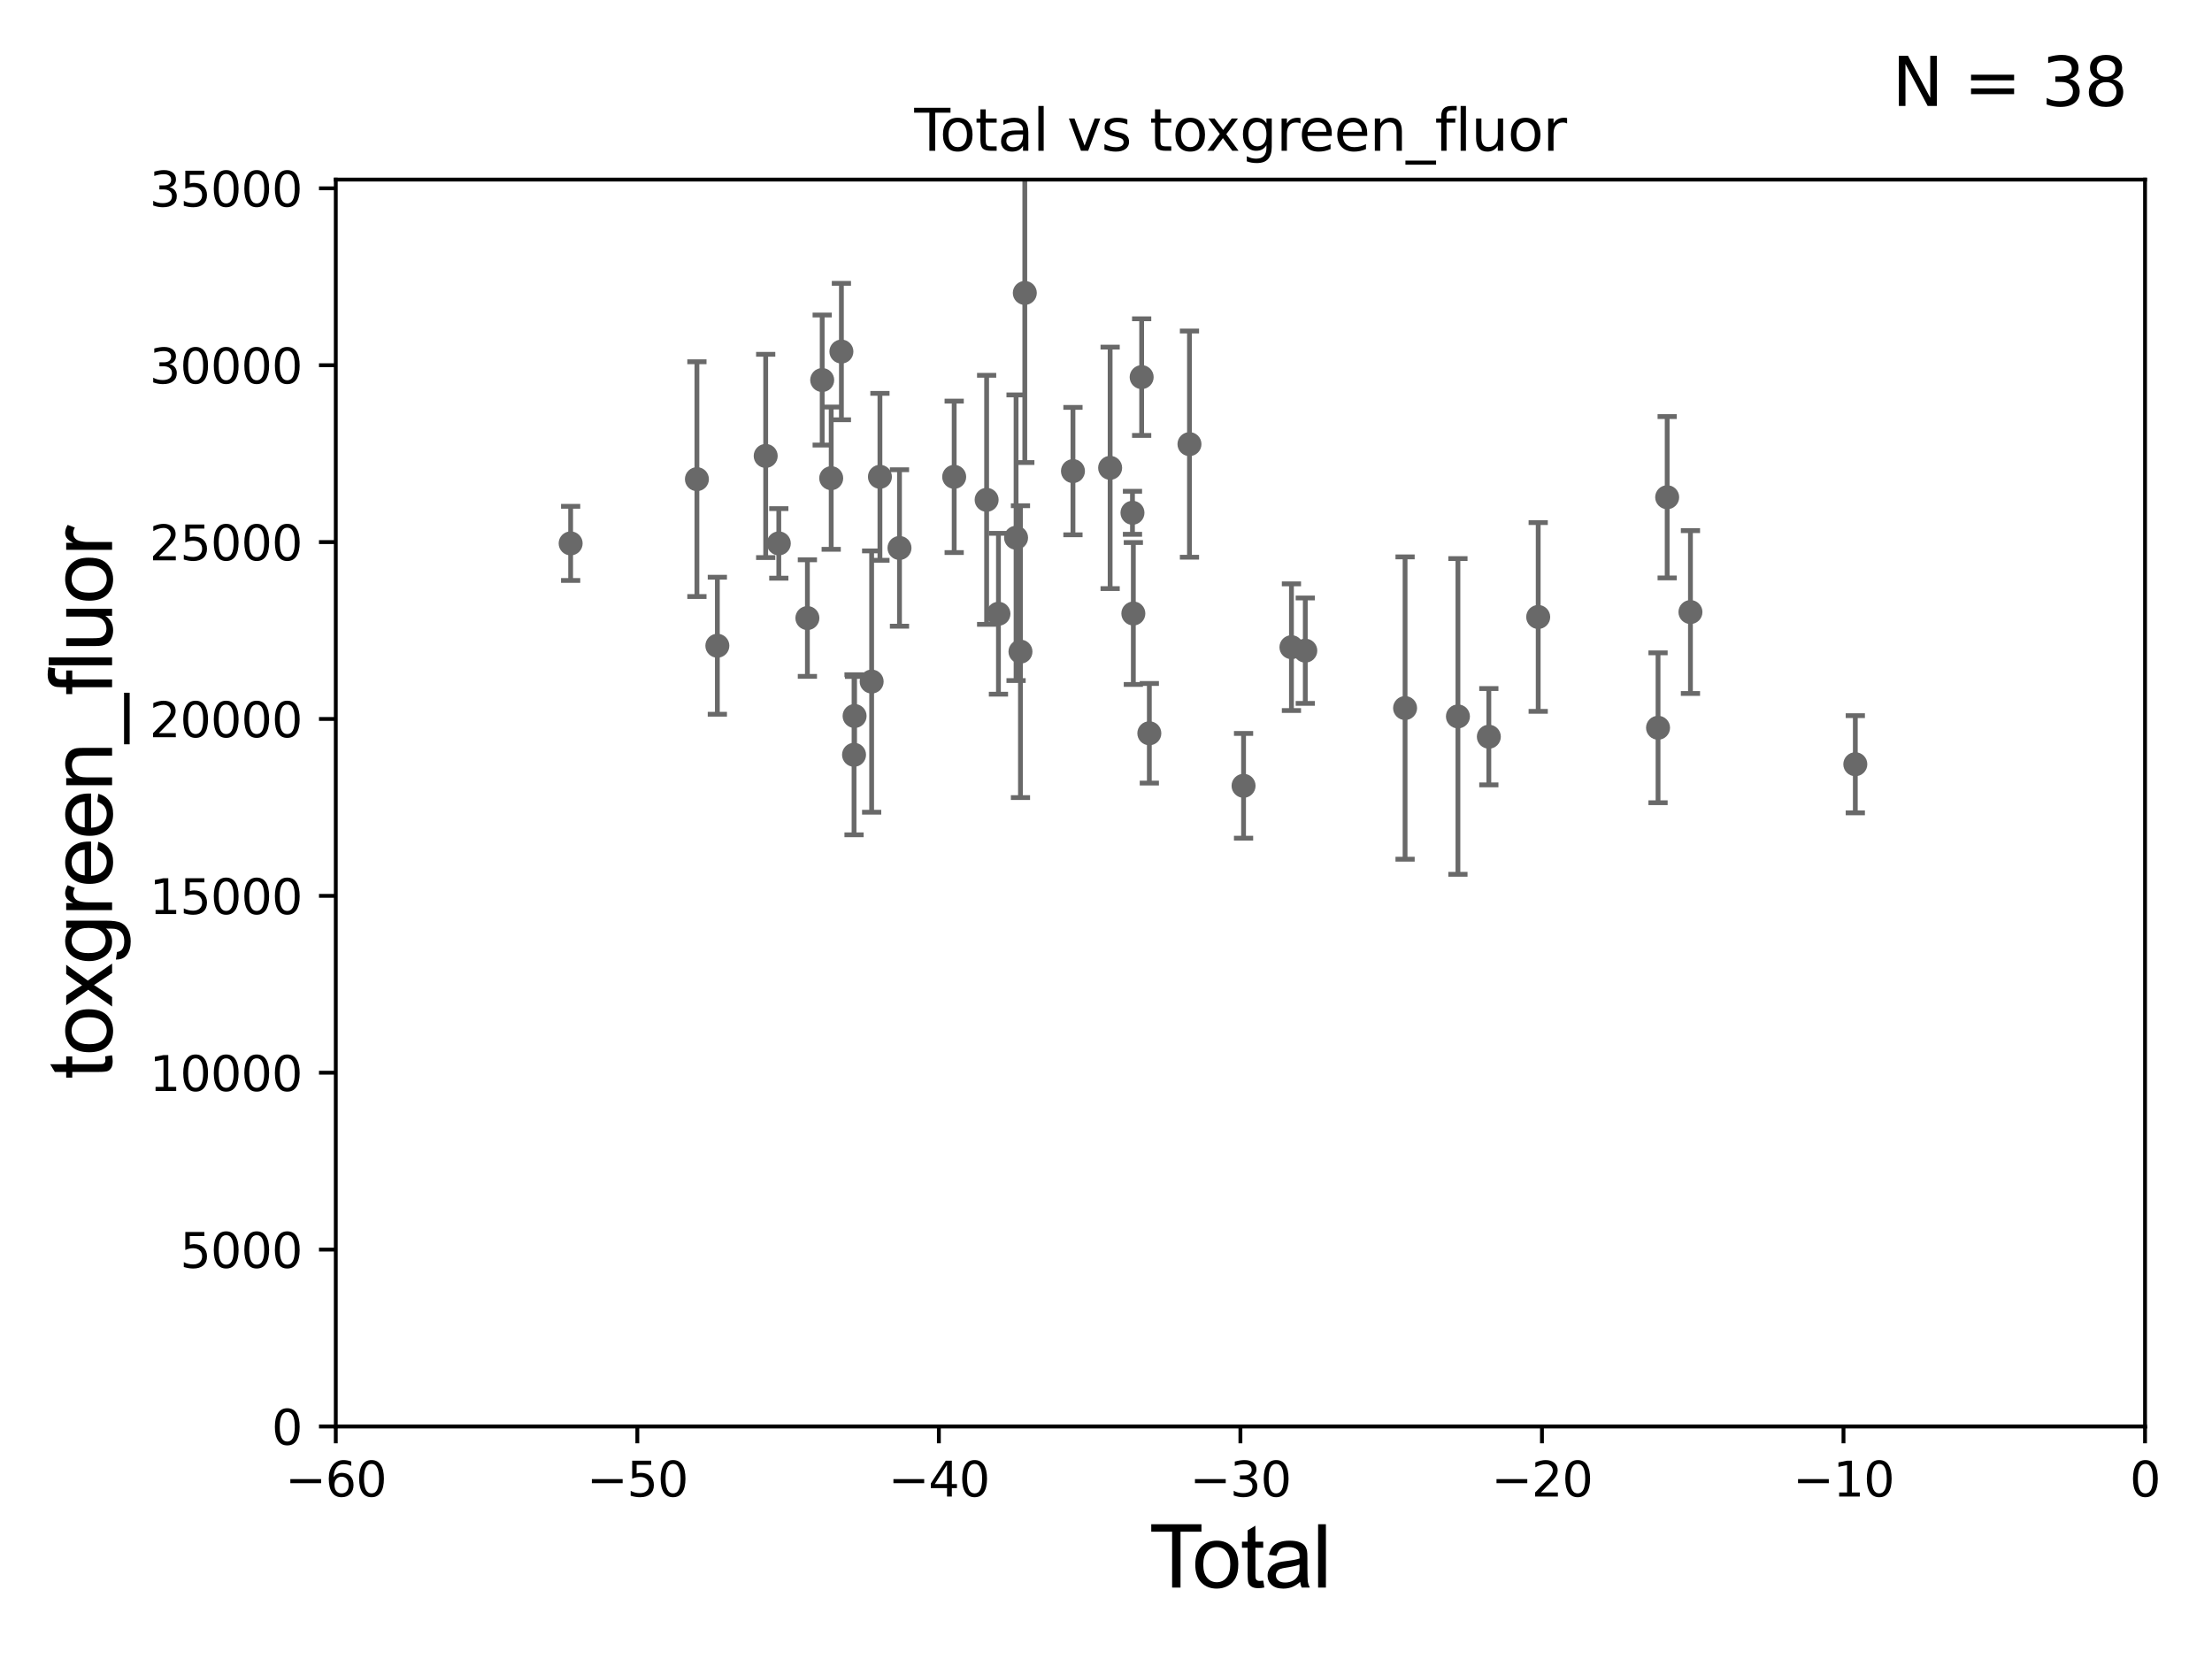 <?xml version="1.0" encoding="utf-8" standalone="no"?>
<!DOCTYPE svg PUBLIC "-//W3C//DTD SVG 1.1//EN"
  "http://www.w3.org/Graphics/SVG/1.1/DTD/svg11.dtd">
<svg xmlns:xlink="http://www.w3.org/1999/xlink" width="460.8pt" height="345.6pt" viewBox="0 0 460.8 345.6" xmlns="http://www.w3.org/2000/svg" version="1.1">
 <defs>
  <style type="text/css">*{stroke-linejoin: round; stroke-linecap: butt}</style>
 </defs>
 <g id="figure_1">
  <g id="patch_1">
   <path d="M 0 345.6 
L 460.8 345.6 
L 460.8 0 
L 0 0 
z
" style="fill: #ffffff"/>
  </g>
  <g id="axes_1">
   <g id="patch_2">
    <path d="M 69.95 297.16 
L 446.85 297.16 
L 446.85 37.411 
L 69.95 37.411 
z
" style="fill: #ffffff"/>
   </g>
   <g id="PathCollection_1">
    <defs>
     <path id="m395203a91a" d="M 0 1.118 
C 0.297 1.118 0.581 1 0.791 0.791 
C 1 0.581 1.118 0.297 1.118 0 
C 1.118 -0.297 1 -0.581 0.791 -0.791 
C 0.581 -1 0.297 -1.118 0 -1.118 
C -0.297 -1.118 -0.581 -1 -0.791 -0.791 
C -1 -0.581 -1.118 -0.297 -1.118 0 
C -1.118 0.297 -1 0.581 -0.791 0.791 
C -0.581 1 -0.297 1.118 0 1.118 
z
" style="stroke: #696969"/>
    </defs>
    <g clip-path="url(#pa5cf902b40)">
     <use xlink:href="#m395203a91a" x="118.875" y="113.199" style="fill: #696969; stroke: #696969"/>
     <use xlink:href="#m395203a91a" x="231.261" y="97.461" style="fill: #696969; stroke: #696969"/>
     <use xlink:href="#m395203a91a" x="235.915" y="106.821" style="fill: #696969; stroke: #696969"/>
     <use xlink:href="#m395203a91a" x="236.097" y="127.804" style="fill: #696969; stroke: #696969"/>
     <use xlink:href="#m395203a91a" x="237.829" y="78.559" style="fill: #696969; stroke: #696969"/>
     <use xlink:href="#m395203a91a" x="239.427" y="152.757" style="fill: #696969; stroke: #696969"/>
     <use xlink:href="#m395203a91a" x="247.788" y="92.52" style="fill: #696969; stroke: #696969"/>
     <use xlink:href="#m395203a91a" x="259.056" y="163.697" style="fill: #696969; stroke: #696969"/>
     <use xlink:href="#m395203a91a" x="269.032" y="134.821" style="fill: #696969; stroke: #696969"/>
     <use xlink:href="#m395203a91a" x="271.917" y="135.545" style="fill: #696969; stroke: #696969"/>
     <use xlink:href="#m395203a91a" x="292.704" y="147.5" style="fill: #696969; stroke: #696969"/>
     <use xlink:href="#m395203a91a" x="303.713" y="149.245" style="fill: #696969; stroke: #696969"/>
     <use xlink:href="#m395203a91a" x="310.152" y="153.471" style="fill: #696969; stroke: #696969"/>
     <use xlink:href="#m395203a91a" x="320.435" y="128.528" style="fill: #696969; stroke: #696969"/>
     <use xlink:href="#m395203a91a" x="345.4" y="151.608" style="fill: #696969; stroke: #696969"/>
     <use xlink:href="#m395203a91a" x="347.303" y="103.583" style="fill: #696969; stroke: #696969"/>
     <use xlink:href="#m395203a91a" x="223.516" y="98.139" style="fill: #696969; stroke: #696969"/>
     <use xlink:href="#m395203a91a" x="213.486" y="61.025" style="fill: #696969; stroke: #696969"/>
     <use xlink:href="#m395203a91a" x="212.581" y="135.749" style="fill: #696969; stroke: #696969"/>
     <use xlink:href="#m395203a91a" x="211.666" y="112.022" style="fill: #696969; stroke: #696969"/>
     <use xlink:href="#m395203a91a" x="145.18" y="99.816" style="fill: #696969; stroke: #696969"/>
     <use xlink:href="#m395203a91a" x="149.438" y="134.52" style="fill: #696969; stroke: #696969"/>
     <use xlink:href="#m395203a91a" x="159.509" y="94.978" style="fill: #696969; stroke: #696969"/>
     <use xlink:href="#m395203a91a" x="162.239" y="113.2" style="fill: #696969; stroke: #696969"/>
     <use xlink:href="#m395203a91a" x="168.195" y="128.754" style="fill: #696969; stroke: #696969"/>
     <use xlink:href="#m395203a91a" x="171.278" y="79.167" style="fill: #696969; stroke: #696969"/>
     <use xlink:href="#m395203a91a" x="173.154" y="99.614" style="fill: #696969; stroke: #696969"/>
     <use xlink:href="#m395203a91a" x="352.151" y="127.504" style="fill: #696969; stroke: #696969"/>
     <use xlink:href="#m395203a91a" x="175.279" y="73.236" style="fill: #696969; stroke: #696969"/>
     <use xlink:href="#m395203a91a" x="178.027" y="149.157" style="fill: #696969; stroke: #696969"/>
     <use xlink:href="#m395203a91a" x="181.58" y="141.982" style="fill: #696969; stroke: #696969"/>
     <use xlink:href="#m395203a91a" x="183.306" y="99.328" style="fill: #696969; stroke: #696969"/>
     <use xlink:href="#m395203a91a" x="187.38" y="114.153" style="fill: #696969; stroke: #696969"/>
     <use xlink:href="#m395203a91a" x="198.773" y="99.335" style="fill: #696969; stroke: #696969"/>
     <use xlink:href="#m395203a91a" x="205.533" y="104.123" style="fill: #696969; stroke: #696969"/>
     <use xlink:href="#m395203a91a" x="207.994" y="127.858" style="fill: #696969; stroke: #696969"/>
     <use xlink:href="#m395203a91a" x="177.912" y="157.235" style="fill: #696969; stroke: #696969"/>
     <use xlink:href="#m395203a91a" x="386.496" y="159.204" style="fill: #696969; stroke: #696969"/>
    </g>
   </g>
   <g id="matplotlib.axis_1">
    <g id="xtick_1">
     <g id="line2d_1">
      <defs>
       <path id="meaf139b9b1" d="M 0 0 
L 0 3.5 
" style="stroke: #000000; stroke-width: 0.8"/>
      </defs>
      <g>
       <use xlink:href="#meaf139b9b1" x="69.95" y="297.16" style="stroke: #000000; stroke-width: 0.8"/>
      </g>
     </g>
     <g id="text_1">
      <!-- −60 -->
      <g transform="translate(59.398 311.758)scale(0.1 -0.1)">
       <defs>
        <path id="DejaVuSans-2212" d="M 678 2272 
L 4684 2272 
L 4684 1741 
L 678 1741 
L 678 2272 
z
" transform="scale(0.016)"/>
        <path id="DejaVuSans-36" d="M 2113 2584 
Q 1688 2584 1439 2293 
Q 1191 2003 1191 1497 
Q 1191 994 1439 701 
Q 1688 409 2113 409 
Q 2538 409 2786 701 
Q 3034 994 3034 1497 
Q 3034 2003 2786 2293 
Q 2538 2584 2113 2584 
z
M 3366 4563 
L 3366 3988 
Q 3128 4100 2886 4159 
Q 2644 4219 2406 4219 
Q 1781 4219 1451 3797 
Q 1122 3375 1075 2522 
Q 1259 2794 1537 2939 
Q 1816 3084 2150 3084 
Q 2853 3084 3261 2657 
Q 3669 2231 3669 1497 
Q 3669 778 3244 343 
Q 2819 -91 2113 -91 
Q 1303 -91 875 529 
Q 447 1150 447 2328 
Q 447 3434 972 4092 
Q 1497 4750 2381 4750 
Q 2619 4750 2861 4703 
Q 3103 4656 3366 4563 
z
" transform="scale(0.016)"/>
        <path id="DejaVuSans-30" d="M 2034 4250 
Q 1547 4250 1301 3770 
Q 1056 3291 1056 2328 
Q 1056 1369 1301 889 
Q 1547 409 2034 409 
Q 2525 409 2770 889 
Q 3016 1369 3016 2328 
Q 3016 3291 2770 3770 
Q 2525 4250 2034 4250 
z
M 2034 4750 
Q 2819 4750 3233 4129 
Q 3647 3509 3647 2328 
Q 3647 1150 3233 529 
Q 2819 -91 2034 -91 
Q 1250 -91 836 529 
Q 422 1150 422 2328 
Q 422 3509 836 4129 
Q 1250 4750 2034 4750 
z
" transform="scale(0.016)"/>
       </defs>
       <use xlink:href="#DejaVuSans-2212"/>
       <use xlink:href="#DejaVuSans-36" x="83.789"/>
       <use xlink:href="#DejaVuSans-30" x="147.412"/>
      </g>
     </g>
    </g>
    <g id="xtick_2">
     <g id="line2d_2">
      <g>
       <use xlink:href="#meaf139b9b1" x="132.767" y="297.16" style="stroke: #000000; stroke-width: 0.8"/>
      </g>
     </g>
     <g id="text_2">
      <!-- −50 -->
      <g transform="translate(122.214 311.758)scale(0.1 -0.1)">
       <defs>
        <path id="DejaVuSans-35" d="M 691 4666 
L 3169 4666 
L 3169 4134 
L 1269 4134 
L 1269 2991 
Q 1406 3038 1543 3061 
Q 1681 3084 1819 3084 
Q 2600 3084 3056 2656 
Q 3513 2228 3513 1497 
Q 3513 744 3044 326 
Q 2575 -91 1722 -91 
Q 1428 -91 1123 -41 
Q 819 9 494 109 
L 494 744 
Q 775 591 1075 516 
Q 1375 441 1709 441 
Q 2250 441 2565 725 
Q 2881 1009 2881 1497 
Q 2881 1984 2565 2268 
Q 2250 2553 1709 2553 
Q 1456 2553 1204 2497 
Q 953 2441 691 2322 
L 691 4666 
z
" transform="scale(0.016)"/>
       </defs>
       <use xlink:href="#DejaVuSans-2212"/>
       <use xlink:href="#DejaVuSans-35" x="83.789"/>
       <use xlink:href="#DejaVuSans-30" x="147.412"/>
      </g>
     </g>
    </g>
    <g id="xtick_3">
     <g id="line2d_3">
      <g>
       <use xlink:href="#meaf139b9b1" x="195.583" y="297.16" style="stroke: #000000; stroke-width: 0.8"/>
      </g>
     </g>
     <g id="text_3">
      <!-- −40 -->
      <g transform="translate(185.031 311.758)scale(0.1 -0.1)">
       <defs>
        <path id="DejaVuSans-34" d="M 2419 4116 
L 825 1625 
L 2419 1625 
L 2419 4116 
z
M 2253 4666 
L 3047 4666 
L 3047 1625 
L 3713 1625 
L 3713 1100 
L 3047 1100 
L 3047 0 
L 2419 0 
L 2419 1100 
L 313 1100 
L 313 1709 
L 2253 4666 
z
" transform="scale(0.016)"/>
       </defs>
       <use xlink:href="#DejaVuSans-2212"/>
       <use xlink:href="#DejaVuSans-34" x="83.789"/>
       <use xlink:href="#DejaVuSans-30" x="147.412"/>
      </g>
     </g>
    </g>
    <g id="xtick_4">
     <g id="line2d_4">
      <g>
       <use xlink:href="#meaf139b9b1" x="258.4" y="297.16" style="stroke: #000000; stroke-width: 0.8"/>
      </g>
     </g>
     <g id="text_4">
      <!-- −30 -->
      <g transform="translate(247.848 311.758)scale(0.1 -0.1)">
       <defs>
        <path id="DejaVuSans-33" d="M 2597 2516 
Q 3050 2419 3304 2112 
Q 3559 1806 3559 1356 
Q 3559 666 3084 287 
Q 2609 -91 1734 -91 
Q 1441 -91 1130 -33 
Q 819 25 488 141 
L 488 750 
Q 750 597 1062 519 
Q 1375 441 1716 441 
Q 2309 441 2620 675 
Q 2931 909 2931 1356 
Q 2931 1769 2642 2001 
Q 2353 2234 1838 2234 
L 1294 2234 
L 1294 2753 
L 1863 2753 
Q 2328 2753 2575 2939 
Q 2822 3125 2822 3475 
Q 2822 3834 2567 4026 
Q 2313 4219 1838 4219 
Q 1578 4219 1281 4162 
Q 984 4106 628 3988 
L 628 4550 
Q 988 4650 1302 4700 
Q 1616 4750 1894 4750 
Q 2613 4750 3031 4423 
Q 3450 4097 3450 3541 
Q 3450 3153 3228 2886 
Q 3006 2619 2597 2516 
z
" transform="scale(0.016)"/>
       </defs>
       <use xlink:href="#DejaVuSans-2212"/>
       <use xlink:href="#DejaVuSans-33" x="83.789"/>
       <use xlink:href="#DejaVuSans-30" x="147.412"/>
      </g>
     </g>
    </g>
    <g id="xtick_5">
     <g id="line2d_5">
      <g>
       <use xlink:href="#meaf139b9b1" x="321.217" y="297.16" style="stroke: #000000; stroke-width: 0.8"/>
      </g>
     </g>
     <g id="text_5">
      <!-- −20 -->
      <g transform="translate(310.664 311.758)scale(0.1 -0.1)">
       <defs>
        <path id="DejaVuSans-32" d="M 1228 531 
L 3431 531 
L 3431 0 
L 469 0 
L 469 531 
Q 828 903 1448 1529 
Q 2069 2156 2228 2338 
Q 2531 2678 2651 2914 
Q 2772 3150 2772 3378 
Q 2772 3750 2511 3984 
Q 2250 4219 1831 4219 
Q 1534 4219 1204 4116 
Q 875 4013 500 3803 
L 500 4441 
Q 881 4594 1212 4672 
Q 1544 4750 1819 4750 
Q 2544 4750 2975 4387 
Q 3406 4025 3406 3419 
Q 3406 3131 3298 2873 
Q 3191 2616 2906 2266 
Q 2828 2175 2409 1742 
Q 1991 1309 1228 531 
z
" transform="scale(0.016)"/>
       </defs>
       <use xlink:href="#DejaVuSans-2212"/>
       <use xlink:href="#DejaVuSans-32" x="83.789"/>
       <use xlink:href="#DejaVuSans-30" x="147.412"/>
      </g>
     </g>
    </g>
    <g id="xtick_6">
     <g id="line2d_6">
      <g>
       <use xlink:href="#meaf139b9b1" x="384.033" y="297.16" style="stroke: #000000; stroke-width: 0.8"/>
      </g>
     </g>
     <g id="text_6">
      <!-- −10 -->
      <g transform="translate(373.481 311.758)scale(0.1 -0.1)">
       <defs>
        <path id="DejaVuSans-31" d="M 794 531 
L 1825 531 
L 1825 4091 
L 703 3866 
L 703 4441 
L 1819 4666 
L 2450 4666 
L 2450 531 
L 3481 531 
L 3481 0 
L 794 0 
L 794 531 
z
" transform="scale(0.016)"/>
       </defs>
       <use xlink:href="#DejaVuSans-2212"/>
       <use xlink:href="#DejaVuSans-31" x="83.789"/>
       <use xlink:href="#DejaVuSans-30" x="147.412"/>
      </g>
     </g>
    </g>
    <g id="xtick_7">
     <g id="line2d_7">
      <g>
       <use xlink:href="#meaf139b9b1" x="446.85" y="297.16" style="stroke: #000000; stroke-width: 0.8"/>
      </g>
     </g>
     <g id="text_7">
      <!-- 0 -->
      <g transform="translate(443.669 311.758)scale(0.1 -0.1)">
       <use xlink:href="#DejaVuSans-30"/>
      </g>
     </g>
    </g>
    <g id="text_8">
     <!-- Total -->
     <g transform="translate(239.395 330.722)scale(0.18 -0.18)">
      <defs>
       <path id="ArialMT-54" d="M 1659 0 
L 1659 4041 
L 150 4041 
L 150 4581 
L 3781 4581 
L 3781 4041 
L 2266 4041 
L 2266 0 
L 1659 0 
z
" transform="scale(0.016)"/>
       <path id="ArialMT-6f" d="M 213 1659 
Q 213 2581 725 3025 
Q 1153 3394 1769 3394 
Q 2453 3394 2887 2945 
Q 3322 2497 3322 1706 
Q 3322 1066 3130 698 
Q 2938 331 2570 128 
Q 2203 -75 1769 -75 
Q 1072 -75 642 372 
Q 213 819 213 1659 
z
M 791 1659 
Q 791 1022 1069 705 
Q 1347 388 1769 388 
Q 2188 388 2466 706 
Q 2744 1025 2744 1678 
Q 2744 2294 2464 2611 
Q 2184 2928 1769 2928 
Q 1347 2928 1069 2612 
Q 791 2297 791 1659 
z
" transform="scale(0.016)"/>
       <path id="ArialMT-74" d="M 1650 503 
L 1731 6 
Q 1494 -44 1306 -44 
Q 1000 -44 831 53 
Q 663 150 594 308 
Q 525 466 525 972 
L 525 2881 
L 113 2881 
L 113 3319 
L 525 3319 
L 525 4141 
L 1084 4478 
L 1084 3319 
L 1650 3319 
L 1650 2881 
L 1084 2881 
L 1084 941 
Q 1084 700 1114 631 
Q 1144 563 1211 522 
Q 1278 481 1403 481 
Q 1497 481 1650 503 
z
" transform="scale(0.016)"/>
       <path id="ArialMT-61" d="M 2588 409 
Q 2275 144 1986 34 
Q 1697 -75 1366 -75 
Q 819 -75 525 192 
Q 231 459 231 875 
Q 231 1119 342 1320 
Q 453 1522 633 1644 
Q 813 1766 1038 1828 
Q 1203 1872 1538 1913 
Q 2219 1994 2541 2106 
Q 2544 2222 2544 2253 
Q 2544 2597 2384 2738 
Q 2169 2928 1744 2928 
Q 1347 2928 1158 2789 
Q 969 2650 878 2297 
L 328 2372 
Q 403 2725 575 2942 
Q 747 3159 1072 3276 
Q 1397 3394 1825 3394 
Q 2250 3394 2515 3294 
Q 2781 3194 2906 3042 
Q 3031 2891 3081 2659 
Q 3109 2516 3109 2141 
L 3109 1391 
Q 3109 606 3145 398 
Q 3181 191 3288 0 
L 2700 0 
Q 2613 175 2588 409 
z
M 2541 1666 
Q 2234 1541 1622 1453 
Q 1275 1403 1131 1340 
Q 988 1278 909 1158 
Q 831 1038 831 891 
Q 831 666 1001 516 
Q 1172 366 1500 366 
Q 1825 366 2078 508 
Q 2331 650 2450 897 
Q 2541 1088 2541 1459 
L 2541 1666 
z
" transform="scale(0.016)"/>
       <path id="ArialMT-6c" d="M 409 0 
L 409 4581 
L 972 4581 
L 972 0 
L 409 0 
z
" transform="scale(0.016)"/>
      </defs>
      <use xlink:href="#ArialMT-54"/>
      <use xlink:href="#ArialMT-6f" x="49.959"/>
      <use xlink:href="#ArialMT-74" x="105.574"/>
      <use xlink:href="#ArialMT-61" x="133.357"/>
      <use xlink:href="#ArialMT-6c" x="188.973"/>
     </g>
    </g>
   </g>
   <g id="matplotlib.axis_2">
    <g id="ytick_1">
     <g id="line2d_8">
      <defs>
       <path id="m59311a0bfb" d="M 0 0 
L -3.5 0 
" style="stroke: #000000; stroke-width: 0.8"/>
      </defs>
      <g>
       <use xlink:href="#m59311a0bfb" x="69.95" y="297.16" style="stroke: #000000; stroke-width: 0.8"/>
      </g>
     </g>
     <g id="text_9">
      <!-- 0 -->
      <g transform="translate(56.587 300.959)scale(0.1 -0.1)">
       <use xlink:href="#DejaVuSans-30"/>
      </g>
     </g>
    </g>
    <g id="ytick_2">
     <g id="line2d_9">
      <g>
       <use xlink:href="#m59311a0bfb" x="69.95" y="260.313" style="stroke: #000000; stroke-width: 0.8"/>
      </g>
     </g>
     <g id="text_10">
      <!-- 5000 -->
      <g transform="translate(37.5 264.112)scale(0.1 -0.1)">
       <use xlink:href="#DejaVuSans-35"/>
       <use xlink:href="#DejaVuSans-30" x="63.623"/>
       <use xlink:href="#DejaVuSans-30" x="127.246"/>
       <use xlink:href="#DejaVuSans-30" x="190.869"/>
      </g>
     </g>
    </g>
    <g id="ytick_3">
     <g id="line2d_10">
      <g>
       <use xlink:href="#m59311a0bfb" x="69.95" y="223.467" style="stroke: #000000; stroke-width: 0.8"/>
      </g>
     </g>
     <g id="text_11">
      <!-- 10000 -->
      <g transform="translate(31.137 227.266)scale(0.1 -0.1)">
       <use xlink:href="#DejaVuSans-31"/>
       <use xlink:href="#DejaVuSans-30" x="63.623"/>
       <use xlink:href="#DejaVuSans-30" x="127.246"/>
       <use xlink:href="#DejaVuSans-30" x="190.869"/>
       <use xlink:href="#DejaVuSans-30" x="254.492"/>
      </g>
     </g>
    </g>
    <g id="ytick_4">
     <g id="line2d_11">
      <g>
       <use xlink:href="#m59311a0bfb" x="69.95" y="186.62" style="stroke: #000000; stroke-width: 0.8"/>
      </g>
     </g>
     <g id="text_12">
      <!-- 15000 -->
      <g transform="translate(31.137 190.419)scale(0.1 -0.1)">
       <use xlink:href="#DejaVuSans-31"/>
       <use xlink:href="#DejaVuSans-35" x="63.623"/>
       <use xlink:href="#DejaVuSans-30" x="127.246"/>
       <use xlink:href="#DejaVuSans-30" x="190.869"/>
       <use xlink:href="#DejaVuSans-30" x="254.492"/>
      </g>
     </g>
    </g>
    <g id="ytick_5">
     <g id="line2d_12">
      <g>
       <use xlink:href="#m59311a0bfb" x="69.95" y="149.773" style="stroke: #000000; stroke-width: 0.8"/>
      </g>
     </g>
     <g id="text_13">
      <!-- 20000 -->
      <g transform="translate(31.137 153.572)scale(0.1 -0.1)">
       <use xlink:href="#DejaVuSans-32"/>
       <use xlink:href="#DejaVuSans-30" x="63.623"/>
       <use xlink:href="#DejaVuSans-30" x="127.246"/>
       <use xlink:href="#DejaVuSans-30" x="190.869"/>
       <use xlink:href="#DejaVuSans-30" x="254.492"/>
      </g>
     </g>
    </g>
    <g id="ytick_6">
     <g id="line2d_13">
      <g>
       <use xlink:href="#m59311a0bfb" x="69.95" y="112.926" style="stroke: #000000; stroke-width: 0.8"/>
      </g>
     </g>
     <g id="text_14">
      <!-- 25000 -->
      <g transform="translate(31.137 116.726)scale(0.1 -0.1)">
       <use xlink:href="#DejaVuSans-32"/>
       <use xlink:href="#DejaVuSans-35" x="63.623"/>
       <use xlink:href="#DejaVuSans-30" x="127.246"/>
       <use xlink:href="#DejaVuSans-30" x="190.869"/>
       <use xlink:href="#DejaVuSans-30" x="254.492"/>
      </g>
     </g>
    </g>
    <g id="ytick_7">
     <g id="line2d_14">
      <g>
       <use xlink:href="#m59311a0bfb" x="69.95" y="76.08" style="stroke: #000000; stroke-width: 0.8"/>
      </g>
     </g>
     <g id="text_15">
      <!-- 30000 -->
      <g transform="translate(31.137 79.879)scale(0.1 -0.1)">
       <use xlink:href="#DejaVuSans-33"/>
       <use xlink:href="#DejaVuSans-30" x="63.623"/>
       <use xlink:href="#DejaVuSans-30" x="127.246"/>
       <use xlink:href="#DejaVuSans-30" x="190.869"/>
       <use xlink:href="#DejaVuSans-30" x="254.492"/>
      </g>
     </g>
    </g>
    <g id="ytick_8">
     <g id="line2d_15">
      <g>
       <use xlink:href="#m59311a0bfb" x="69.95" y="39.233" style="stroke: #000000; stroke-width: 0.8"/>
      </g>
     </g>
     <g id="text_16">
      <!-- 35000 -->
      <g transform="translate(31.137 43.032)scale(0.1 -0.1)">
       <use xlink:href="#DejaVuSans-33"/>
       <use xlink:href="#DejaVuSans-35" x="63.623"/>
       <use xlink:href="#DejaVuSans-30" x="127.246"/>
       <use xlink:href="#DejaVuSans-30" x="190.869"/>
       <use xlink:href="#DejaVuSans-30" x="254.492"/>
      </g>
     </g>
    </g>
    <g id="text_17">
     <!-- toxgreen_fluor -->
     <g transform="translate(23.349 224.818)rotate(-90)scale(0.18 -0.18)">
      <defs>
       <path id="ArialMT-78" d="M 47 0 
L 1259 1725 
L 138 3319 
L 841 3319 
L 1350 2541 
Q 1494 2319 1581 2169 
Q 1719 2375 1834 2534 
L 2394 3319 
L 3066 3319 
L 1919 1756 
L 3153 0 
L 2463 0 
L 1781 1031 
L 1600 1309 
L 728 0 
L 47 0 
z
" transform="scale(0.016)"/>
       <path id="ArialMT-67" d="M 319 -275 
L 866 -356 
Q 900 -609 1056 -725 
Q 1266 -881 1628 -881 
Q 2019 -881 2231 -725 
Q 2444 -569 2519 -288 
Q 2563 -116 2559 434 
Q 2191 0 1641 0 
Q 956 0 581 494 
Q 206 988 206 1678 
Q 206 2153 378 2554 
Q 550 2956 876 3175 
Q 1203 3394 1644 3394 
Q 2231 3394 2613 2919 
L 2613 3319 
L 3131 3319 
L 3131 450 
Q 3131 -325 2973 -648 
Q 2816 -972 2473 -1159 
Q 2131 -1347 1631 -1347 
Q 1038 -1347 672 -1080 
Q 306 -813 319 -275 
z
M 784 1719 
Q 784 1066 1043 766 
Q 1303 466 1694 466 
Q 2081 466 2343 764 
Q 2606 1063 2606 1700 
Q 2606 2309 2336 2618 
Q 2066 2928 1684 2928 
Q 1309 2928 1046 2623 
Q 784 2319 784 1719 
z
" transform="scale(0.016)"/>
       <path id="ArialMT-72" d="M 416 0 
L 416 3319 
L 922 3319 
L 922 2816 
Q 1116 3169 1280 3281 
Q 1444 3394 1641 3394 
Q 1925 3394 2219 3213 
L 2025 2691 
Q 1819 2813 1613 2813 
Q 1428 2813 1281 2702 
Q 1134 2591 1072 2394 
Q 978 2094 978 1738 
L 978 0 
L 416 0 
z
" transform="scale(0.016)"/>
       <path id="ArialMT-65" d="M 2694 1069 
L 3275 997 
Q 3138 488 2766 206 
Q 2394 -75 1816 -75 
Q 1088 -75 661 373 
Q 234 822 234 1631 
Q 234 2469 665 2931 
Q 1097 3394 1784 3394 
Q 2450 3394 2872 2941 
Q 3294 2488 3294 1666 
Q 3294 1616 3291 1516 
L 816 1516 
Q 847 969 1125 678 
Q 1403 388 1819 388 
Q 2128 388 2347 550 
Q 2566 713 2694 1069 
z
M 847 1978 
L 2700 1978 
Q 2663 2397 2488 2606 
Q 2219 2931 1791 2931 
Q 1403 2931 1139 2672 
Q 875 2413 847 1978 
z
" transform="scale(0.016)"/>
       <path id="ArialMT-6e" d="M 422 0 
L 422 3319 
L 928 3319 
L 928 2847 
Q 1294 3394 1984 3394 
Q 2284 3394 2536 3286 
Q 2788 3178 2913 3003 
Q 3038 2828 3088 2588 
Q 3119 2431 3119 2041 
L 3119 0 
L 2556 0 
L 2556 2019 
Q 2556 2363 2490 2533 
Q 2425 2703 2258 2804 
Q 2091 2906 1866 2906 
Q 1506 2906 1245 2678 
Q 984 2450 984 1813 
L 984 0 
L 422 0 
z
" transform="scale(0.016)"/>
       <path id="ArialMT-5f" d="M -97 -1272 
L -97 -866 
L 3631 -866 
L 3631 -1272 
L -97 -1272 
z
" transform="scale(0.016)"/>
       <path id="ArialMT-66" d="M 556 0 
L 556 2881 
L 59 2881 
L 59 3319 
L 556 3319 
L 556 3672 
Q 556 4006 616 4169 
Q 697 4388 901 4523 
Q 1106 4659 1475 4659 
Q 1713 4659 2000 4603 
L 1916 4113 
Q 1741 4144 1584 4144 
Q 1328 4144 1222 4034 
Q 1116 3925 1116 3625 
L 1116 3319 
L 1763 3319 
L 1763 2881 
L 1116 2881 
L 1116 0 
L 556 0 
z
" transform="scale(0.016)"/>
       <path id="ArialMT-75" d="M 2597 0 
L 2597 488 
Q 2209 -75 1544 -75 
Q 1250 -75 995 37 
Q 741 150 617 320 
Q 494 491 444 738 
Q 409 903 409 1263 
L 409 3319 
L 972 3319 
L 972 1478 
Q 972 1038 1006 884 
Q 1059 663 1231 536 
Q 1403 409 1656 409 
Q 1909 409 2131 539 
Q 2353 669 2445 892 
Q 2538 1116 2538 1541 
L 2538 3319 
L 3100 3319 
L 3100 0 
L 2597 0 
z
" transform="scale(0.016)"/>
      </defs>
      <use xlink:href="#ArialMT-74"/>
      <use xlink:href="#ArialMT-6f" x="27.783"/>
      <use xlink:href="#ArialMT-78" x="83.398"/>
      <use xlink:href="#ArialMT-67" x="133.398"/>
      <use xlink:href="#ArialMT-72" x="189.014"/>
      <use xlink:href="#ArialMT-65" x="222.314"/>
      <use xlink:href="#ArialMT-65" x="277.93"/>
      <use xlink:href="#ArialMT-6e" x="333.545"/>
      <use xlink:href="#ArialMT-5f" x="389.16"/>
      <use xlink:href="#ArialMT-66" x="444.775"/>
      <use xlink:href="#ArialMT-6c" x="472.559"/>
      <use xlink:href="#ArialMT-75" x="494.775"/>
      <use xlink:href="#ArialMT-6f" x="550.391"/>
      <use xlink:href="#ArialMT-72" x="606.006"/>
     </g>
    </g>
   </g>
   <g id="LineCollection_1">
    <path d="M 118.875 120.924 
L 118.875 105.473 
" clip-path="url(#pa5cf902b40)" style="fill: none; stroke: #696969"/>
    <path d="M 231.261 122.618 
L 231.261 72.305 
" clip-path="url(#pa5cf902b40)" style="fill: none; stroke: #696969"/>
    <path d="M 235.915 111.305 
L 235.915 102.337 
" clip-path="url(#pa5cf902b40)" style="fill: none; stroke: #696969"/>
    <path d="M 236.097 142.585 
L 236.097 113.023 
" clip-path="url(#pa5cf902b40)" style="fill: none; stroke: #696969"/>
    <path d="M 237.829 90.71 
L 237.829 66.407 
" clip-path="url(#pa5cf902b40)" style="fill: none; stroke: #696969"/>
    <path d="M 239.427 163.132 
L 239.427 142.383 
" clip-path="url(#pa5cf902b40)" style="fill: none; stroke: #696969"/>
    <path d="M 247.788 116.081 
L 247.788 68.96 
" clip-path="url(#pa5cf902b40)" style="fill: none; stroke: #696969"/>
    <path d="M 259.056 174.604 
L 259.056 152.79 
" clip-path="url(#pa5cf902b40)" style="fill: none; stroke: #696969"/>
    <path d="M 269.032 148.013 
L 269.032 121.628 
" clip-path="url(#pa5cf902b40)" style="fill: none; stroke: #696969"/>
    <path d="M 271.917 146.524 
L 271.917 124.566 
" clip-path="url(#pa5cf902b40)" style="fill: none; stroke: #696969"/>
    <path d="M 292.704 178.987 
L 292.704 116.012 
" clip-path="url(#pa5cf902b40)" style="fill: none; stroke: #696969"/>
    <path d="M 303.713 182.133 
L 303.713 116.358 
" clip-path="url(#pa5cf902b40)" style="fill: none; stroke: #696969"/>
    <path d="M 310.152 163.505 
L 310.152 143.438 
" clip-path="url(#pa5cf902b40)" style="fill: none; stroke: #696969"/>
    <path d="M 320.435 148.187 
L 320.435 108.869 
" clip-path="url(#pa5cf902b40)" style="fill: none; stroke: #696969"/>
    <path d="M 345.4 167.218 
L 345.4 135.999 
" clip-path="url(#pa5cf902b40)" style="fill: none; stroke: #696969"/>
    <path d="M 347.303 120.391 
L 347.303 86.776 
" clip-path="url(#pa5cf902b40)" style="fill: none; stroke: #696969"/>
    <path d="M 223.516 111.411 
L 223.516 84.868 
" clip-path="url(#pa5cf902b40)" style="fill: none; stroke: #696969"/>
    <path d="M 213.486 96.355 
L 213.486 25.695 
" clip-path="url(#pa5cf902b40)" style="fill: none; stroke: #696969"/>
    <path d="M 212.581 166.151 
L 212.581 105.348 
" clip-path="url(#pa5cf902b40)" style="fill: none; stroke: #696969"/>
    <path d="M 211.666 141.774 
L 211.666 82.269 
" clip-path="url(#pa5cf902b40)" style="fill: none; stroke: #696969"/>
    <path d="M 145.18 124.269 
L 145.18 75.362 
" clip-path="url(#pa5cf902b40)" style="fill: none; stroke: #696969"/>
    <path d="M 149.438 148.791 
L 149.438 120.248 
" clip-path="url(#pa5cf902b40)" style="fill: none; stroke: #696969"/>
    <path d="M 159.509 116.151 
L 159.509 73.806 
" clip-path="url(#pa5cf902b40)" style="fill: none; stroke: #696969"/>
    <path d="M 162.239 120.445 
L 162.239 105.956 
" clip-path="url(#pa5cf902b40)" style="fill: none; stroke: #696969"/>
    <path d="M 168.195 140.897 
L 168.195 116.611 
" clip-path="url(#pa5cf902b40)" style="fill: none; stroke: #696969"/>
    <path d="M 171.278 92.714 
L 171.278 65.62 
" clip-path="url(#pa5cf902b40)" style="fill: none; stroke: #696969"/>
    <path d="M 173.154 114.436 
L 173.154 84.791 
" clip-path="url(#pa5cf902b40)" style="fill: none; stroke: #696969"/>
    <path d="M 352.151 144.466 
L 352.151 110.543 
" clip-path="url(#pa5cf902b40)" style="fill: none; stroke: #696969"/>
    <path d="M 175.279 87.444 
L 175.279 59.027 
" clip-path="url(#pa5cf902b40)" style="fill: none; stroke: #696969"/>
    <path d="M 178.027 157.392 
L 178.027 140.923 
" clip-path="url(#pa5cf902b40)" style="fill: none; stroke: #696969"/>
    <path d="M 181.58 169.197 
L 181.58 114.767 
" clip-path="url(#pa5cf902b40)" style="fill: none; stroke: #696969"/>
    <path d="M 183.306 116.714 
L 183.306 81.941 
" clip-path="url(#pa5cf902b40)" style="fill: none; stroke: #696969"/>
    <path d="M 187.38 130.45 
L 187.38 97.856 
" clip-path="url(#pa5cf902b40)" style="fill: none; stroke: #696969"/>
    <path d="M 198.773 115.11 
L 198.773 83.56 
" clip-path="url(#pa5cf902b40)" style="fill: none; stroke: #696969"/>
    <path d="M 205.533 130.062 
L 205.533 78.185 
" clip-path="url(#pa5cf902b40)" style="fill: none; stroke: #696969"/>
    <path d="M 207.994 144.611 
L 207.994 111.105 
" clip-path="url(#pa5cf902b40)" style="fill: none; stroke: #696969"/>
    <path d="M 177.912 173.908 
L 177.912 140.562 
" clip-path="url(#pa5cf902b40)" style="fill: none; stroke: #696969"/>
    <path d="M 386.496 169.327 
L 386.496 149.081 
" clip-path="url(#pa5cf902b40)" style="fill: none; stroke: #696969"/>
   </g>
   <g id="line2d_16">
    <defs>
     <path id="m8b5da195e0" d="M 2 0 
L -2 -0 
" style="stroke: #696969"/>
    </defs>
    <g clip-path="url(#pa5cf902b40)">
     <use xlink:href="#m8b5da195e0" x="118.875" y="120.924" style="fill: #696969; stroke: #696969"/>
     <use xlink:href="#m8b5da195e0" x="231.261" y="122.618" style="fill: #696969; stroke: #696969"/>
     <use xlink:href="#m8b5da195e0" x="235.915" y="111.305" style="fill: #696969; stroke: #696969"/>
     <use xlink:href="#m8b5da195e0" x="236.097" y="142.585" style="fill: #696969; stroke: #696969"/>
     <use xlink:href="#m8b5da195e0" x="237.829" y="90.71" style="fill: #696969; stroke: #696969"/>
     <use xlink:href="#m8b5da195e0" x="239.427" y="163.132" style="fill: #696969; stroke: #696969"/>
     <use xlink:href="#m8b5da195e0" x="247.788" y="116.081" style="fill: #696969; stroke: #696969"/>
     <use xlink:href="#m8b5da195e0" x="259.056" y="174.604" style="fill: #696969; stroke: #696969"/>
     <use xlink:href="#m8b5da195e0" x="269.032" y="148.013" style="fill: #696969; stroke: #696969"/>
     <use xlink:href="#m8b5da195e0" x="271.917" y="146.524" style="fill: #696969; stroke: #696969"/>
     <use xlink:href="#m8b5da195e0" x="292.704" y="178.987" style="fill: #696969; stroke: #696969"/>
     <use xlink:href="#m8b5da195e0" x="303.713" y="182.133" style="fill: #696969; stroke: #696969"/>
     <use xlink:href="#m8b5da195e0" x="310.152" y="163.505" style="fill: #696969; stroke: #696969"/>
     <use xlink:href="#m8b5da195e0" x="320.435" y="148.187" style="fill: #696969; stroke: #696969"/>
     <use xlink:href="#m8b5da195e0" x="345.4" y="167.218" style="fill: #696969; stroke: #696969"/>
     <use xlink:href="#m8b5da195e0" x="347.303" y="120.391" style="fill: #696969; stroke: #696969"/>
     <use xlink:href="#m8b5da195e0" x="223.516" y="111.411" style="fill: #696969; stroke: #696969"/>
     <use xlink:href="#m8b5da195e0" x="213.486" y="96.355" style="fill: #696969; stroke: #696969"/>
     <use xlink:href="#m8b5da195e0" x="212.581" y="166.151" style="fill: #696969; stroke: #696969"/>
     <use xlink:href="#m8b5da195e0" x="211.666" y="141.774" style="fill: #696969; stroke: #696969"/>
     <use xlink:href="#m8b5da195e0" x="145.18" y="124.269" style="fill: #696969; stroke: #696969"/>
     <use xlink:href="#m8b5da195e0" x="149.438" y="148.791" style="fill: #696969; stroke: #696969"/>
     <use xlink:href="#m8b5da195e0" x="159.509" y="116.151" style="fill: #696969; stroke: #696969"/>
     <use xlink:href="#m8b5da195e0" x="162.239" y="120.445" style="fill: #696969; stroke: #696969"/>
     <use xlink:href="#m8b5da195e0" x="168.195" y="140.897" style="fill: #696969; stroke: #696969"/>
     <use xlink:href="#m8b5da195e0" x="171.278" y="92.714" style="fill: #696969; stroke: #696969"/>
     <use xlink:href="#m8b5da195e0" x="173.154" y="114.436" style="fill: #696969; stroke: #696969"/>
     <use xlink:href="#m8b5da195e0" x="352.151" y="144.466" style="fill: #696969; stroke: #696969"/>
     <use xlink:href="#m8b5da195e0" x="175.279" y="87.444" style="fill: #696969; stroke: #696969"/>
     <use xlink:href="#m8b5da195e0" x="178.027" y="157.392" style="fill: #696969; stroke: #696969"/>
     <use xlink:href="#m8b5da195e0" x="181.58" y="169.197" style="fill: #696969; stroke: #696969"/>
     <use xlink:href="#m8b5da195e0" x="183.306" y="116.714" style="fill: #696969; stroke: #696969"/>
     <use xlink:href="#m8b5da195e0" x="187.38" y="130.45" style="fill: #696969; stroke: #696969"/>
     <use xlink:href="#m8b5da195e0" x="198.773" y="115.11" style="fill: #696969; stroke: #696969"/>
     <use xlink:href="#m8b5da195e0" x="205.533" y="130.062" style="fill: #696969; stroke: #696969"/>
     <use xlink:href="#m8b5da195e0" x="207.994" y="144.611" style="fill: #696969; stroke: #696969"/>
     <use xlink:href="#m8b5da195e0" x="177.912" y="173.908" style="fill: #696969; stroke: #696969"/>
     <use xlink:href="#m8b5da195e0" x="386.496" y="169.327" style="fill: #696969; stroke: #696969"/>
    </g>
   </g>
   <g id="line2d_17">
    <g clip-path="url(#pa5cf902b40)">
     <use xlink:href="#m8b5da195e0" x="118.875" y="105.473" style="fill: #696969; stroke: #696969"/>
     <use xlink:href="#m8b5da195e0" x="231.261" y="72.305" style="fill: #696969; stroke: #696969"/>
     <use xlink:href="#m8b5da195e0" x="235.915" y="102.337" style="fill: #696969; stroke: #696969"/>
     <use xlink:href="#m8b5da195e0" x="236.097" y="113.023" style="fill: #696969; stroke: #696969"/>
     <use xlink:href="#m8b5da195e0" x="237.829" y="66.407" style="fill: #696969; stroke: #696969"/>
     <use xlink:href="#m8b5da195e0" x="239.427" y="142.383" style="fill: #696969; stroke: #696969"/>
     <use xlink:href="#m8b5da195e0" x="247.788" y="68.96" style="fill: #696969; stroke: #696969"/>
     <use xlink:href="#m8b5da195e0" x="259.056" y="152.79" style="fill: #696969; stroke: #696969"/>
     <use xlink:href="#m8b5da195e0" x="269.032" y="121.628" style="fill: #696969; stroke: #696969"/>
     <use xlink:href="#m8b5da195e0" x="271.917" y="124.566" style="fill: #696969; stroke: #696969"/>
     <use xlink:href="#m8b5da195e0" x="292.704" y="116.012" style="fill: #696969; stroke: #696969"/>
     <use xlink:href="#m8b5da195e0" x="303.713" y="116.358" style="fill: #696969; stroke: #696969"/>
     <use xlink:href="#m8b5da195e0" x="310.152" y="143.438" style="fill: #696969; stroke: #696969"/>
     <use xlink:href="#m8b5da195e0" x="320.435" y="108.869" style="fill: #696969; stroke: #696969"/>
     <use xlink:href="#m8b5da195e0" x="345.4" y="135.999" style="fill: #696969; stroke: #696969"/>
     <use xlink:href="#m8b5da195e0" x="347.303" y="86.776" style="fill: #696969; stroke: #696969"/>
     <use xlink:href="#m8b5da195e0" x="223.516" y="84.868" style="fill: #696969; stroke: #696969"/>
     <use xlink:href="#m8b5da195e0" x="213.486" y="25.695" style="fill: #696969; stroke: #696969"/>
     <use xlink:href="#m8b5da195e0" x="212.581" y="105.348" style="fill: #696969; stroke: #696969"/>
     <use xlink:href="#m8b5da195e0" x="211.666" y="82.269" style="fill: #696969; stroke: #696969"/>
     <use xlink:href="#m8b5da195e0" x="145.18" y="75.362" style="fill: #696969; stroke: #696969"/>
     <use xlink:href="#m8b5da195e0" x="149.438" y="120.248" style="fill: #696969; stroke: #696969"/>
     <use xlink:href="#m8b5da195e0" x="159.509" y="73.806" style="fill: #696969; stroke: #696969"/>
     <use xlink:href="#m8b5da195e0" x="162.239" y="105.956" style="fill: #696969; stroke: #696969"/>
     <use xlink:href="#m8b5da195e0" x="168.195" y="116.611" style="fill: #696969; stroke: #696969"/>
     <use xlink:href="#m8b5da195e0" x="171.278" y="65.62" style="fill: #696969; stroke: #696969"/>
     <use xlink:href="#m8b5da195e0" x="173.154" y="84.791" style="fill: #696969; stroke: #696969"/>
     <use xlink:href="#m8b5da195e0" x="352.151" y="110.543" style="fill: #696969; stroke: #696969"/>
     <use xlink:href="#m8b5da195e0" x="175.279" y="59.027" style="fill: #696969; stroke: #696969"/>
     <use xlink:href="#m8b5da195e0" x="178.027" y="140.923" style="fill: #696969; stroke: #696969"/>
     <use xlink:href="#m8b5da195e0" x="181.58" y="114.767" style="fill: #696969; stroke: #696969"/>
     <use xlink:href="#m8b5da195e0" x="183.306" y="81.941" style="fill: #696969; stroke: #696969"/>
     <use xlink:href="#m8b5da195e0" x="187.38" y="97.856" style="fill: #696969; stroke: #696969"/>
     <use xlink:href="#m8b5da195e0" x="198.773" y="83.56" style="fill: #696969; stroke: #696969"/>
     <use xlink:href="#m8b5da195e0" x="205.533" y="78.185" style="fill: #696969; stroke: #696969"/>
     <use xlink:href="#m8b5da195e0" x="207.994" y="111.105" style="fill: #696969; stroke: #696969"/>
     <use xlink:href="#m8b5da195e0" x="177.912" y="140.562" style="fill: #696969; stroke: #696969"/>
     <use xlink:href="#m8b5da195e0" x="386.496" y="149.081" style="fill: #696969; stroke: #696969"/>
    </g>
   </g>
   <g id="line2d_18">
    <defs>
     <path id="m095acc0a6b" d="M 0 2 
C 0.53 2 1.039 1.789 1.414 1.414 
C 1.789 1.039 2 0.53 2 0 
C 2 -0.53 1.789 -1.039 1.414 -1.414 
C 1.039 -1.789 0.53 -2 0 -2 
C -0.53 -2 -1.039 -1.789 -1.414 -1.414 
C -1.789 -1.039 -2 -0.53 -2 0 
C -2 0.53 -1.789 1.039 -1.414 1.414 
C -1.039 1.789 -0.53 2 0 2 
z
" style="stroke: #696969"/>
    </defs>
    <g clip-path="url(#pa5cf902b40)">
     <use xlink:href="#m095acc0a6b" x="118.875" y="113.199" style="fill: #696969; stroke: #696969"/>
     <use xlink:href="#m095acc0a6b" x="231.261" y="97.461" style="fill: #696969; stroke: #696969"/>
     <use xlink:href="#m095acc0a6b" x="235.915" y="106.821" style="fill: #696969; stroke: #696969"/>
     <use xlink:href="#m095acc0a6b" x="236.097" y="127.804" style="fill: #696969; stroke: #696969"/>
     <use xlink:href="#m095acc0a6b" x="237.829" y="78.559" style="fill: #696969; stroke: #696969"/>
     <use xlink:href="#m095acc0a6b" x="239.427" y="152.757" style="fill: #696969; stroke: #696969"/>
     <use xlink:href="#m095acc0a6b" x="247.788" y="92.52" style="fill: #696969; stroke: #696969"/>
     <use xlink:href="#m095acc0a6b" x="259.056" y="163.697" style="fill: #696969; stroke: #696969"/>
     <use xlink:href="#m095acc0a6b" x="269.032" y="134.821" style="fill: #696969; stroke: #696969"/>
     <use xlink:href="#m095acc0a6b" x="271.917" y="135.545" style="fill: #696969; stroke: #696969"/>
     <use xlink:href="#m095acc0a6b" x="292.704" y="147.5" style="fill: #696969; stroke: #696969"/>
     <use xlink:href="#m095acc0a6b" x="303.713" y="149.245" style="fill: #696969; stroke: #696969"/>
     <use xlink:href="#m095acc0a6b" x="310.152" y="153.471" style="fill: #696969; stroke: #696969"/>
     <use xlink:href="#m095acc0a6b" x="320.435" y="128.528" style="fill: #696969; stroke: #696969"/>
     <use xlink:href="#m095acc0a6b" x="345.4" y="151.608" style="fill: #696969; stroke: #696969"/>
     <use xlink:href="#m095acc0a6b" x="347.303" y="103.583" style="fill: #696969; stroke: #696969"/>
     <use xlink:href="#m095acc0a6b" x="223.516" y="98.139" style="fill: #696969; stroke: #696969"/>
     <use xlink:href="#m095acc0a6b" x="213.486" y="61.025" style="fill: #696969; stroke: #696969"/>
     <use xlink:href="#m095acc0a6b" x="212.581" y="135.749" style="fill: #696969; stroke: #696969"/>
     <use xlink:href="#m095acc0a6b" x="211.666" y="112.022" style="fill: #696969; stroke: #696969"/>
     <use xlink:href="#m095acc0a6b" x="145.18" y="99.816" style="fill: #696969; stroke: #696969"/>
     <use xlink:href="#m095acc0a6b" x="149.438" y="134.52" style="fill: #696969; stroke: #696969"/>
     <use xlink:href="#m095acc0a6b" x="159.509" y="94.978" style="fill: #696969; stroke: #696969"/>
     <use xlink:href="#m095acc0a6b" x="162.239" y="113.2" style="fill: #696969; stroke: #696969"/>
     <use xlink:href="#m095acc0a6b" x="168.195" y="128.754" style="fill: #696969; stroke: #696969"/>
     <use xlink:href="#m095acc0a6b" x="171.278" y="79.167" style="fill: #696969; stroke: #696969"/>
     <use xlink:href="#m095acc0a6b" x="173.154" y="99.614" style="fill: #696969; stroke: #696969"/>
     <use xlink:href="#m095acc0a6b" x="352.151" y="127.504" style="fill: #696969; stroke: #696969"/>
     <use xlink:href="#m095acc0a6b" x="175.279" y="73.236" style="fill: #696969; stroke: #696969"/>
     <use xlink:href="#m095acc0a6b" x="178.027" y="149.157" style="fill: #696969; stroke: #696969"/>
     <use xlink:href="#m095acc0a6b" x="181.58" y="141.982" style="fill: #696969; stroke: #696969"/>
     <use xlink:href="#m095acc0a6b" x="183.306" y="99.328" style="fill: #696969; stroke: #696969"/>
     <use xlink:href="#m095acc0a6b" x="187.38" y="114.153" style="fill: #696969; stroke: #696969"/>
     <use xlink:href="#m095acc0a6b" x="198.773" y="99.335" style="fill: #696969; stroke: #696969"/>
     <use xlink:href="#m095acc0a6b" x="205.533" y="104.123" style="fill: #696969; stroke: #696969"/>
     <use xlink:href="#m095acc0a6b" x="207.994" y="127.858" style="fill: #696969; stroke: #696969"/>
     <use xlink:href="#m095acc0a6b" x="177.912" y="157.235" style="fill: #696969; stroke: #696969"/>
     <use xlink:href="#m095acc0a6b" x="386.496" y="159.204" style="fill: #696969; stroke: #696969"/>
    </g>
   </g>
   <g id="patch_3">
    <path d="M 69.95 297.16 
L 69.95 37.411 
" style="fill: none; stroke: #000000; stroke-width: 0.8; stroke-linejoin: miter; stroke-linecap: square"/>
   </g>
   <g id="patch_4">
    <path d="M 446.85 297.16 
L 446.85 37.411 
" style="fill: none; stroke: #000000; stroke-width: 0.8; stroke-linejoin: miter; stroke-linecap: square"/>
   </g>
   <g id="patch_5">
    <path d="M 69.95 297.16 
L 446.85 297.16 
" style="fill: none; stroke: #000000; stroke-width: 0.8; stroke-linejoin: miter; stroke-linecap: square"/>
   </g>
   <g id="patch_6">
    <path d="M 69.95 37.411 
L 446.85 37.411 
" style="fill: none; stroke: #000000; stroke-width: 0.8; stroke-linejoin: miter; stroke-linecap: square"/>
   </g>
   <g id="text_18">
    <!-- N = 38 -->
    <g transform="translate(394.162 22.074)scale(0.14 -0.14)">
     <defs>
      <path id="DejaVuSans-4e" d="M 628 4666 
L 1478 4666 
L 3547 763 
L 3547 4666 
L 4159 4666 
L 4159 0 
L 3309 0 
L 1241 3903 
L 1241 0 
L 628 0 
L 628 4666 
z
" transform="scale(0.016)"/>
      <path id="DejaVuSans-20" transform="scale(0.016)"/>
      <path id="DejaVuSans-3d" d="M 678 2906 
L 4684 2906 
L 4684 2381 
L 678 2381 
L 678 2906 
z
M 678 1631 
L 4684 1631 
L 4684 1100 
L 678 1100 
L 678 1631 
z
" transform="scale(0.016)"/>
      <path id="DejaVuSans-38" d="M 2034 2216 
Q 1584 2216 1326 1975 
Q 1069 1734 1069 1313 
Q 1069 891 1326 650 
Q 1584 409 2034 409 
Q 2484 409 2743 651 
Q 3003 894 3003 1313 
Q 3003 1734 2745 1975 
Q 2488 2216 2034 2216 
z
M 1403 2484 
Q 997 2584 770 2862 
Q 544 3141 544 3541 
Q 544 4100 942 4425 
Q 1341 4750 2034 4750 
Q 2731 4750 3128 4425 
Q 3525 4100 3525 3541 
Q 3525 3141 3298 2862 
Q 3072 2584 2669 2484 
Q 3125 2378 3379 2068 
Q 3634 1759 3634 1313 
Q 3634 634 3220 271 
Q 2806 -91 2034 -91 
Q 1263 -91 848 271 
Q 434 634 434 1313 
Q 434 1759 690 2068 
Q 947 2378 1403 2484 
z
M 1172 3481 
Q 1172 3119 1398 2916 
Q 1625 2713 2034 2713 
Q 2441 2713 2670 2916 
Q 2900 3119 2900 3481 
Q 2900 3844 2670 4047 
Q 2441 4250 2034 4250 
Q 1625 4250 1398 4047 
Q 1172 3844 1172 3481 
z
" transform="scale(0.016)"/>
     </defs>
     <use xlink:href="#DejaVuSans-4e"/>
     <use xlink:href="#DejaVuSans-20" x="74.805"/>
     <use xlink:href="#DejaVuSans-3d" x="106.592"/>
     <use xlink:href="#DejaVuSans-20" x="190.381"/>
     <use xlink:href="#DejaVuSans-33" x="222.168"/>
     <use xlink:href="#DejaVuSans-38" x="285.791"/>
    </g>
   </g>
   <g id="text_19">
    <!-- Total vs toxgreen_fluor -->
    <g transform="translate(190.464 31.411)scale(0.12 -0.12)">
     <defs>
      <path id="DejaVuSans-54" d="M -19 4666 
L 3928 4666 
L 3928 4134 
L 2272 4134 
L 2272 0 
L 1638 0 
L 1638 4134 
L -19 4134 
L -19 4666 
z
" transform="scale(0.016)"/>
      <path id="DejaVuSans-6f" d="M 1959 3097 
Q 1497 3097 1228 2736 
Q 959 2375 959 1747 
Q 959 1119 1226 758 
Q 1494 397 1959 397 
Q 2419 397 2687 759 
Q 2956 1122 2956 1747 
Q 2956 2369 2687 2733 
Q 2419 3097 1959 3097 
z
M 1959 3584 
Q 2709 3584 3137 3096 
Q 3566 2609 3566 1747 
Q 3566 888 3137 398 
Q 2709 -91 1959 -91 
Q 1206 -91 779 398 
Q 353 888 353 1747 
Q 353 2609 779 3096 
Q 1206 3584 1959 3584 
z
" transform="scale(0.016)"/>
      <path id="DejaVuSans-74" d="M 1172 4494 
L 1172 3500 
L 2356 3500 
L 2356 3053 
L 1172 3053 
L 1172 1153 
Q 1172 725 1289 603 
Q 1406 481 1766 481 
L 2356 481 
L 2356 0 
L 1766 0 
Q 1100 0 847 248 
Q 594 497 594 1153 
L 594 3053 
L 172 3053 
L 172 3500 
L 594 3500 
L 594 4494 
L 1172 4494 
z
" transform="scale(0.016)"/>
      <path id="DejaVuSans-61" d="M 2194 1759 
Q 1497 1759 1228 1600 
Q 959 1441 959 1056 
Q 959 750 1161 570 
Q 1363 391 1709 391 
Q 2188 391 2477 730 
Q 2766 1069 2766 1631 
L 2766 1759 
L 2194 1759 
z
M 3341 1997 
L 3341 0 
L 2766 0 
L 2766 531 
Q 2569 213 2275 61 
Q 1981 -91 1556 -91 
Q 1019 -91 701 211 
Q 384 513 384 1019 
Q 384 1609 779 1909 
Q 1175 2209 1959 2209 
L 2766 2209 
L 2766 2266 
Q 2766 2663 2505 2880 
Q 2244 3097 1772 3097 
Q 1472 3097 1187 3025 
Q 903 2953 641 2809 
L 641 3341 
Q 956 3463 1253 3523 
Q 1550 3584 1831 3584 
Q 2591 3584 2966 3190 
Q 3341 2797 3341 1997 
z
" transform="scale(0.016)"/>
      <path id="DejaVuSans-6c" d="M 603 4863 
L 1178 4863 
L 1178 0 
L 603 0 
L 603 4863 
z
" transform="scale(0.016)"/>
      <path id="DejaVuSans-76" d="M 191 3500 
L 800 3500 
L 1894 563 
L 2988 3500 
L 3597 3500 
L 2284 0 
L 1503 0 
L 191 3500 
z
" transform="scale(0.016)"/>
      <path id="DejaVuSans-73" d="M 2834 3397 
L 2834 2853 
Q 2591 2978 2328 3040 
Q 2066 3103 1784 3103 
Q 1356 3103 1142 2972 
Q 928 2841 928 2578 
Q 928 2378 1081 2264 
Q 1234 2150 1697 2047 
L 1894 2003 
Q 2506 1872 2764 1633 
Q 3022 1394 3022 966 
Q 3022 478 2636 193 
Q 2250 -91 1575 -91 
Q 1294 -91 989 -36 
Q 684 19 347 128 
L 347 722 
Q 666 556 975 473 
Q 1284 391 1588 391 
Q 1994 391 2212 530 
Q 2431 669 2431 922 
Q 2431 1156 2273 1281 
Q 2116 1406 1581 1522 
L 1381 1569 
Q 847 1681 609 1914 
Q 372 2147 372 2553 
Q 372 3047 722 3315 
Q 1072 3584 1716 3584 
Q 2034 3584 2315 3537 
Q 2597 3491 2834 3397 
z
" transform="scale(0.016)"/>
      <path id="DejaVuSans-78" d="M 3513 3500 
L 2247 1797 
L 3578 0 
L 2900 0 
L 1881 1375 
L 863 0 
L 184 0 
L 1544 1831 
L 300 3500 
L 978 3500 
L 1906 2253 
L 2834 3500 
L 3513 3500 
z
" transform="scale(0.016)"/>
      <path id="DejaVuSans-67" d="M 2906 1791 
Q 2906 2416 2648 2759 
Q 2391 3103 1925 3103 
Q 1463 3103 1205 2759 
Q 947 2416 947 1791 
Q 947 1169 1205 825 
Q 1463 481 1925 481 
Q 2391 481 2648 825 
Q 2906 1169 2906 1791 
z
M 3481 434 
Q 3481 -459 3084 -895 
Q 2688 -1331 1869 -1331 
Q 1566 -1331 1297 -1286 
Q 1028 -1241 775 -1147 
L 775 -588 
Q 1028 -725 1275 -790 
Q 1522 -856 1778 -856 
Q 2344 -856 2625 -561 
Q 2906 -266 2906 331 
L 2906 616 
Q 2728 306 2450 153 
Q 2172 0 1784 0 
Q 1141 0 747 490 
Q 353 981 353 1791 
Q 353 2603 747 3093 
Q 1141 3584 1784 3584 
Q 2172 3584 2450 3431 
Q 2728 3278 2906 2969 
L 2906 3500 
L 3481 3500 
L 3481 434 
z
" transform="scale(0.016)"/>
      <path id="DejaVuSans-72" d="M 2631 2963 
Q 2534 3019 2420 3045 
Q 2306 3072 2169 3072 
Q 1681 3072 1420 2755 
Q 1159 2438 1159 1844 
L 1159 0 
L 581 0 
L 581 3500 
L 1159 3500 
L 1159 2956 
Q 1341 3275 1631 3429 
Q 1922 3584 2338 3584 
Q 2397 3584 2469 3576 
Q 2541 3569 2628 3553 
L 2631 2963 
z
" transform="scale(0.016)"/>
      <path id="DejaVuSans-65" d="M 3597 1894 
L 3597 1613 
L 953 1613 
Q 991 1019 1311 708 
Q 1631 397 2203 397 
Q 2534 397 2845 478 
Q 3156 559 3463 722 
L 3463 178 
Q 3153 47 2828 -22 
Q 2503 -91 2169 -91 
Q 1331 -91 842 396 
Q 353 884 353 1716 
Q 353 2575 817 3079 
Q 1281 3584 2069 3584 
Q 2775 3584 3186 3129 
Q 3597 2675 3597 1894 
z
M 3022 2063 
Q 3016 2534 2758 2815 
Q 2500 3097 2075 3097 
Q 1594 3097 1305 2825 
Q 1016 2553 972 2059 
L 3022 2063 
z
" transform="scale(0.016)"/>
      <path id="DejaVuSans-6e" d="M 3513 2113 
L 3513 0 
L 2938 0 
L 2938 2094 
Q 2938 2591 2744 2837 
Q 2550 3084 2163 3084 
Q 1697 3084 1428 2787 
Q 1159 2491 1159 1978 
L 1159 0 
L 581 0 
L 581 3500 
L 1159 3500 
L 1159 2956 
Q 1366 3272 1645 3428 
Q 1925 3584 2291 3584 
Q 2894 3584 3203 3211 
Q 3513 2838 3513 2113 
z
" transform="scale(0.016)"/>
      <path id="DejaVuSans-5f" d="M 3263 -1063 
L 3263 -1509 
L -63 -1509 
L -63 -1063 
L 3263 -1063 
z
" transform="scale(0.016)"/>
      <path id="DejaVuSans-66" d="M 2375 4863 
L 2375 4384 
L 1825 4384 
Q 1516 4384 1395 4259 
Q 1275 4134 1275 3809 
L 1275 3500 
L 2222 3500 
L 2222 3053 
L 1275 3053 
L 1275 0 
L 697 0 
L 697 3053 
L 147 3053 
L 147 3500 
L 697 3500 
L 697 3744 
Q 697 4328 969 4595 
Q 1241 4863 1831 4863 
L 2375 4863 
z
" transform="scale(0.016)"/>
      <path id="DejaVuSans-75" d="M 544 1381 
L 544 3500 
L 1119 3500 
L 1119 1403 
Q 1119 906 1312 657 
Q 1506 409 1894 409 
Q 2359 409 2629 706 
Q 2900 1003 2900 1516 
L 2900 3500 
L 3475 3500 
L 3475 0 
L 2900 0 
L 2900 538 
Q 2691 219 2414 64 
Q 2138 -91 1772 -91 
Q 1169 -91 856 284 
Q 544 659 544 1381 
z
M 1991 3584 
L 1991 3584 
z
" transform="scale(0.016)"/>
     </defs>
     <use xlink:href="#DejaVuSans-54"/>
     <use xlink:href="#DejaVuSans-6f" x="44.084"/>
     <use xlink:href="#DejaVuSans-74" x="105.266"/>
     <use xlink:href="#DejaVuSans-61" x="144.475"/>
     <use xlink:href="#DejaVuSans-6c" x="205.754"/>
     <use xlink:href="#DejaVuSans-20" x="233.537"/>
     <use xlink:href="#DejaVuSans-76" x="265.324"/>
     <use xlink:href="#DejaVuSans-73" x="324.504"/>
     <use xlink:href="#DejaVuSans-20" x="376.604"/>
     <use xlink:href="#DejaVuSans-74" x="408.391"/>
     <use xlink:href="#DejaVuSans-6f" x="447.6"/>
     <use xlink:href="#DejaVuSans-78" x="505.656"/>
     <use xlink:href="#DejaVuSans-67" x="564.836"/>
     <use xlink:href="#DejaVuSans-72" x="628.312"/>
     <use xlink:href="#DejaVuSans-65" x="667.176"/>
     <use xlink:href="#DejaVuSans-65" x="728.699"/>
     <use xlink:href="#DejaVuSans-6e" x="790.223"/>
     <use xlink:href="#DejaVuSans-5f" x="853.602"/>
     <use xlink:href="#DejaVuSans-66" x="903.602"/>
     <use xlink:href="#DejaVuSans-6c" x="938.807"/>
     <use xlink:href="#DejaVuSans-75" x="966.59"/>
     <use xlink:href="#DejaVuSans-6f" x="1029.969"/>
     <use xlink:href="#DejaVuSans-72" x="1091.15"/>
    </g>
   </g>
  </g>
 </g>
 <defs>
  <clipPath id="pa5cf902b40">
   <rect x="69.95" y="37.411" width="376.9" height="259.749"/>
  </clipPath>
 </defs>
</svg>
